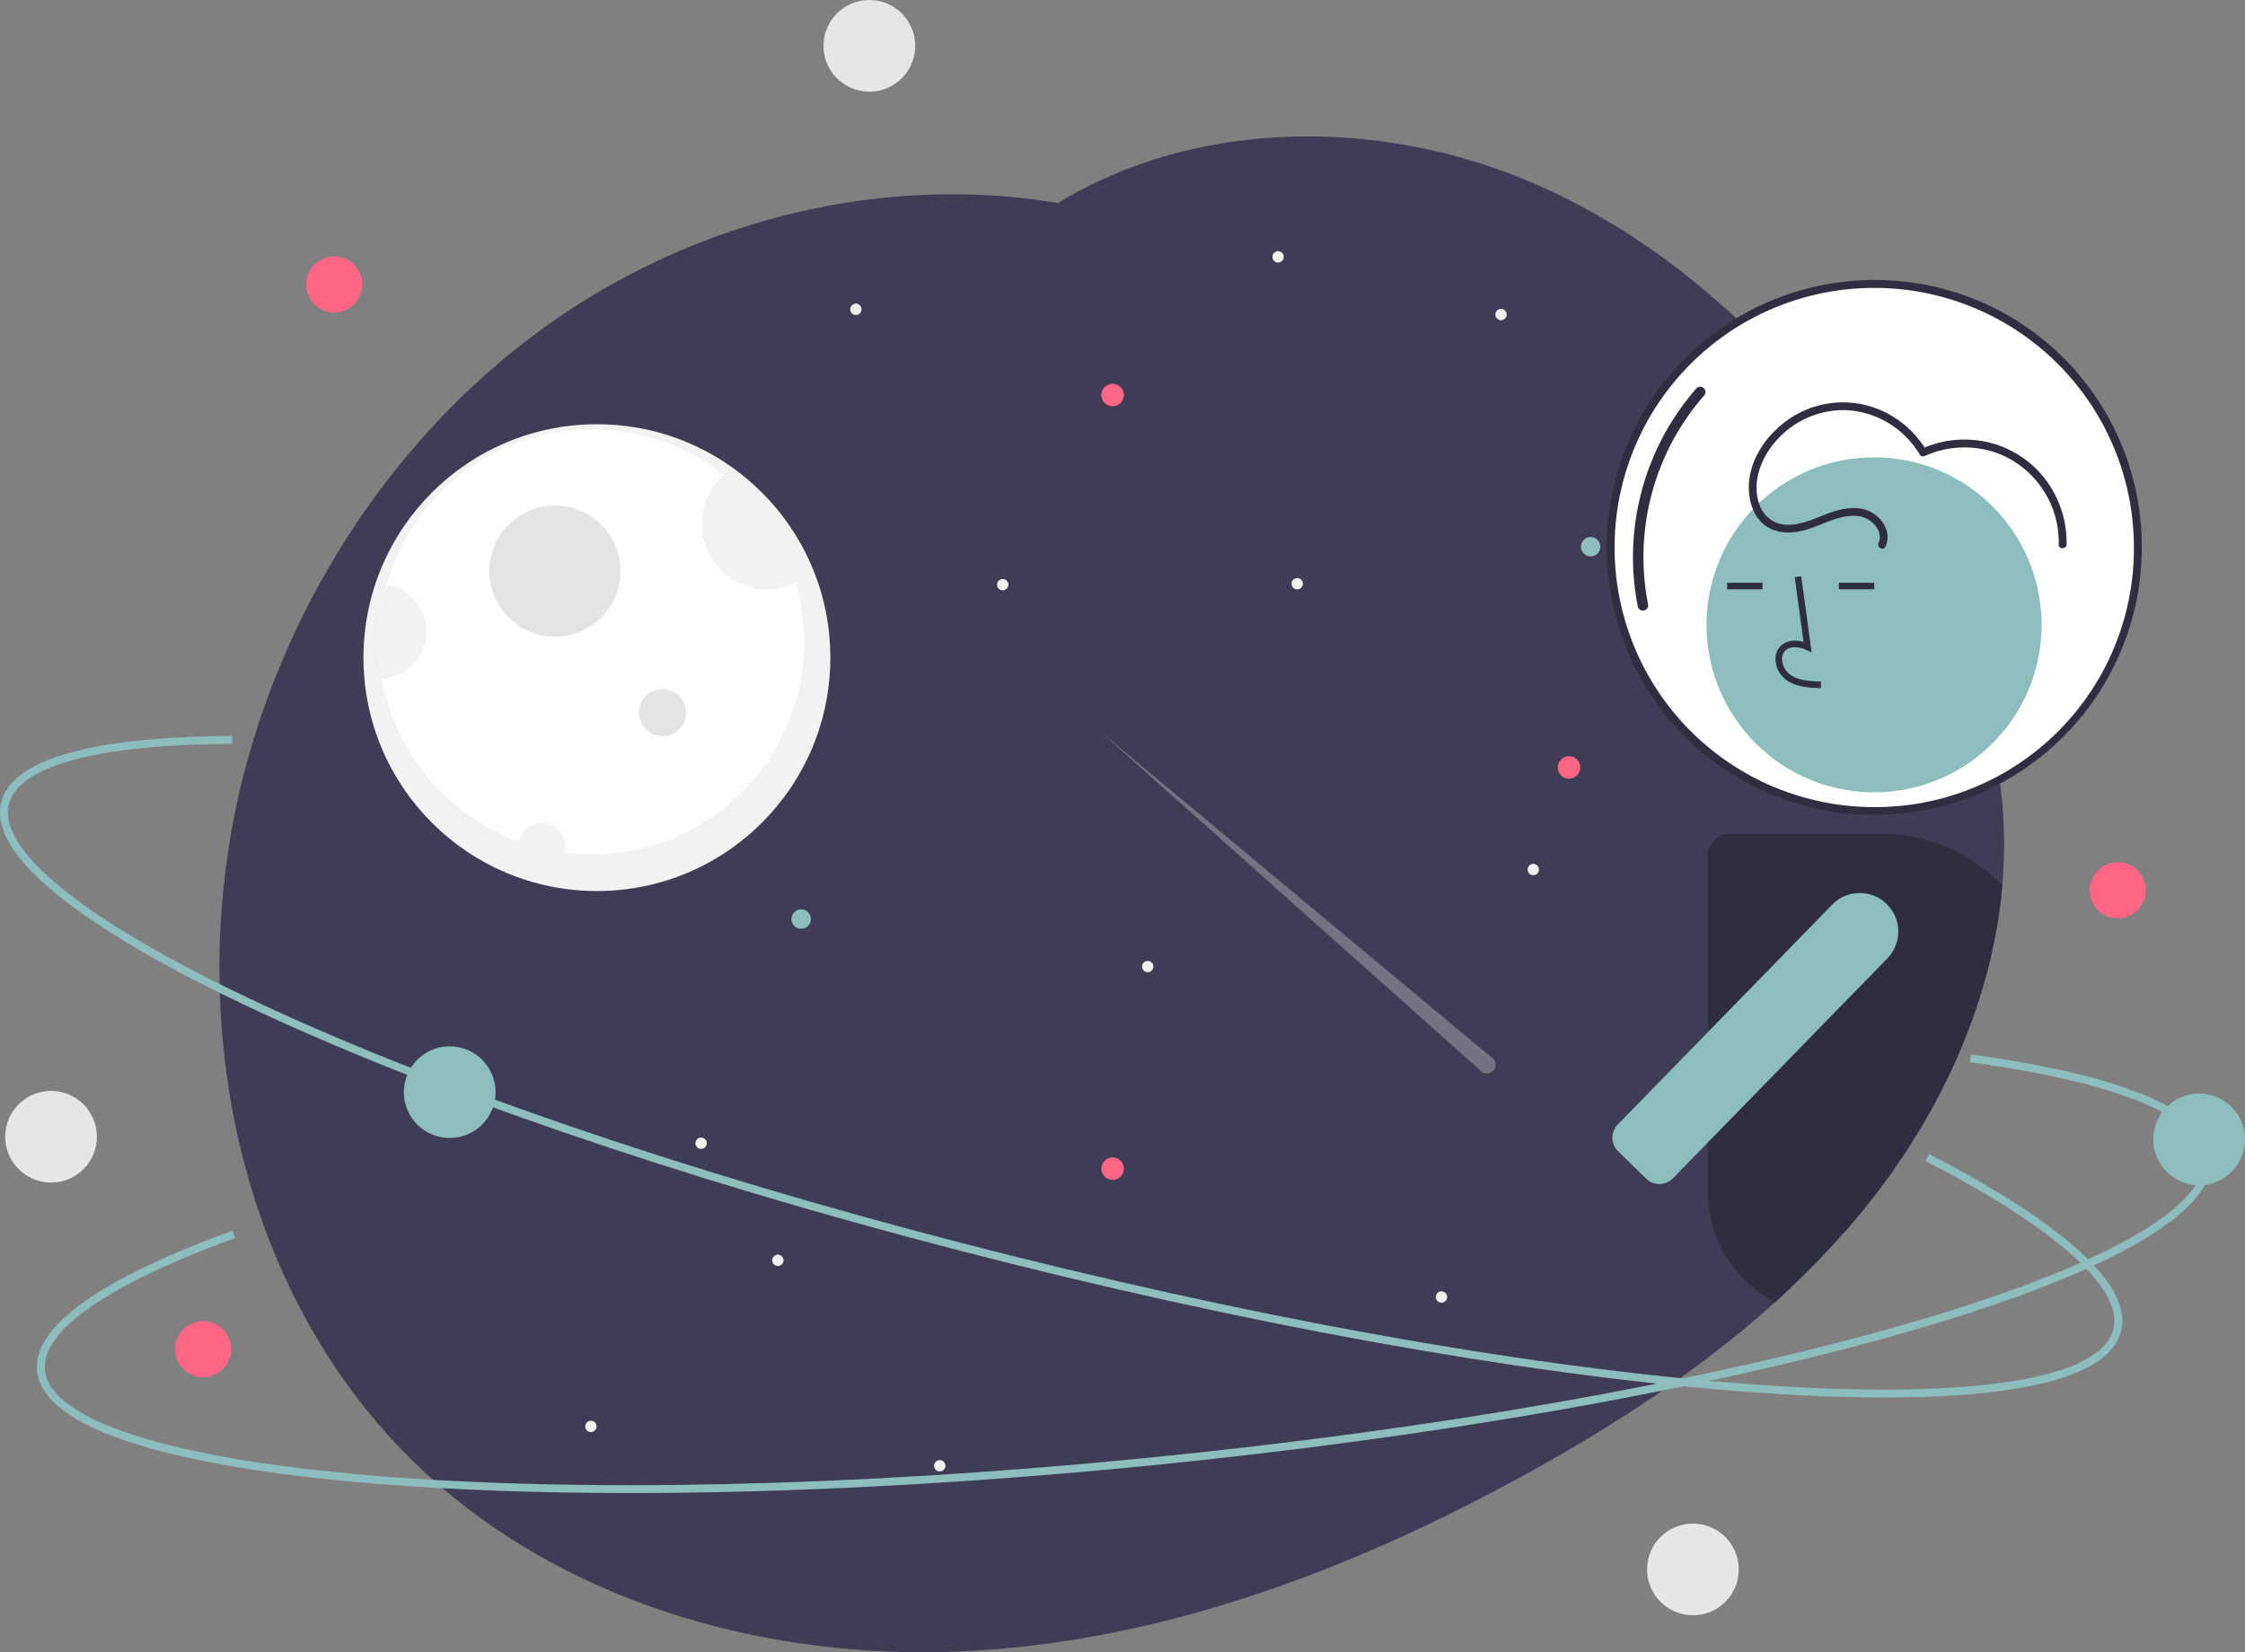 <svg id="a27b99c7-e964-4c47-a10a-750eac27831c" data-name="Layer 1" xmlns="http://www.w3.org/2000/svg" width="855.94" height="630.066" viewBox="0 0 855.94 630.066"><rect x="0" y="0" width="855.94" height="630.066" fill="#808080" stroke="none"/><path d="M935.432,472.558c-3.73,43.08-22.51,84.71-49.3,119.14q-1.68,2.16-3.4,4.28-3.87,4.77-7.94,9.36-4.98,5.655-10.25,11.05-4.29,4.44-8.78,8.69-3.465,3.315-7.01,6.5c-28.43,25.69-61.09,46.89-94.74,65.43-65.67,36.17-137.65,63.57-212.52,67.56-74.86,3.98-153.01-17.46-207.91-68.52-73.99-68.81-94.64-183.58-64.6-280.05,19.98-64.18,60.76-122.24,116.26-160.16,55.02-37.59,124.43-54.51,190.12-43.45,52.44-31.87,121.09-32.48,178.1-8.89,30.42,12.59,57.72,31.31,81.67,53.93a339.343,339.343,0,0,1,30.72,33.23q1.455,1.785,2.88,3.6,5.97,7.545,11.55,15.4,8.01,11.265,15.21,23.03c1.32,2.16,2.63,4.33,3.91,6.52.86,1.47,1.73,2.95,2.58,4.44a.298.298,0,0,1,.04.1c13.31,23.41,24.19,48.39,29.86,74.5,1,4.62,1.84,9.26,2.49,13.94v.01q.855,5.955,1.29,11.97A176.977,176.977,0,0,1,935.432,472.558Z" transform="translate(-172.03 -134.967)" fill="#3f3d56"/><path d="M740.074,537.684,591.612,414.006,735.84,542.638a3.442,3.442,0,1,0,4.234-4.954Z" transform="translate(-172.03 -134.967)" fill="#f0f0f0" opacity="0.3"/><circle cx="227.582" cy="250.781" r="89" fill="#f2f2f2"/><path d="M478.612,379.748a80.994,80.994,0,0,1-81,81,81.572,81.572,0,0,1-27.8-4.9,81.055,81.055,0,1,1,108.8-76.1Z" transform="translate(-172.03 -134.967)" fill="#fff"/><circle cx="211.582" cy="217.781" r="25" fill="#e4e4e4"/><path d="M475.452,357.278a25.001,25.001,0,0,1-27.6-41.08A81.053,81.053,0,0,1,475.452,357.278Z" transform="translate(-172.03 -134.967)" fill="#f2f2f2"/><circle cx="252.582" cy="271.781" r="9" fill="#e4e4e4"/><path d="M387.612,457.748a9.046,9.046,0,0,1-.31,2.34,79.528,79.528,0,0,1-17.49-4.24,9.002,9.002,0,0,1,17.8,1.9Z" transform="translate(-172.03 -134.967)" fill="#f2f2f2"/><path d="M334.612,375.748a18.002,18.002,0,0,1-16.8,17.96,81.548,81.548,0,0,1,1.76-35.71A18,18,0,0,1,334.612,375.748Z" transform="translate(-172.03 -134.967)" fill="#f2f2f2"/><circle cx="606.457" cy="208.483" r="3.702" fill="#8dbdbd"/><circle cx="572.302" cy="119.949" r="2.163" fill="#f0f0f0"/><circle cx="225.302" cy="543.949" r="2.163" fill="#f0f0f0"/><circle cx="584.581" cy="331.594" r="2.163" fill="#f0f0f0"/><circle cx="305.457" cy="350.483" r="3.702" fill="#8dbdbd"/><circle cx="171.457" cy="416.483" r="17.483" fill="#8dbdbd"/><circle cx="267.302" cy="435.949" r="2.163" fill="#f0f0f0"/><circle cx="487.302" cy="97.949" r="2.163" fill="#f0f0f0"/><circle cx="358.302" cy="558.949" r="2.163" fill="#f0f0f0"/><circle cx="326.302" cy="117.949" r="2.163" fill="#f0f0f0"/><circle cx="382.302" cy="222.949" r="2.163" fill="#f0f0f0"/><circle cx="296.581" cy="480.594" r="2.163" fill="#f0f0f0"/><circle cx="549.581" cy="494.594" r="2.163" fill="#f0f0f0"/><circle cx="437.581" cy="368.594" r="2.163" fill="#f0f0f0"/><circle cx="494.581" cy="222.594" r="2.163" fill="#f0f0f0"/><circle cx="598.212" cy="292.655" r="4.289" fill="#ff6584"/><circle cx="424.212" cy="150.655" r="4.289" fill="#ff6584"/><circle cx="424.212" cy="445.655" r="4.289" fill="#ff6584"/><path d="M863.452,605.338a7.694,7.694,0,0,0-7.39,5.58,7.39,7.39,0,0,0-.3,2.12v12.04q4.485-4.245,8.78-8.69,5.265-5.4,10.25-11.05Z" transform="translate(-172.03 -134.967)" fill="#8dbdbd"/><path d="M890.681,667.898q-19.368,0-42.457-1.464c-79.614-5.056-182.738-22.633-290.376-49.492-107.638-26.859-206.93-59.794-279.585-92.734-35.393-16.047-62.556-31.236-80.735-45.147-19.247-14.727-27.666-27.564-25.024-38.153,5.148-20.629,50.731-25.142,88.064-25.295l.013,3c-51.268.21-81.514,8.387-85.166,23.022-4.652,18.64,33.287,47.741,104.087,79.841,72.496,32.868,171.605,65.739,279.073,92.557,107.467,26.816,210.401,44.363,289.84,49.408,77.579,4.928,124.743-2.938,129.395-21.578,3.862-15.477-21.598-38.275-71.689-64.198l1.379-2.664c36.397,18.836,78.646,45.852,73.222,67.589-2.643,10.589-16.105,17.965-40.015,21.923C927.076,666.767,910.335,667.898,890.681,667.898Z" transform="translate(-172.03 -134.967)" fill="#8dbdbd"/><circle cx="714.582" cy="208.781" r="100.5" fill="#fff"/><path d="M886.612,241.748a102,102,0,1,0,102,102A101.635,101.635,0,0,0,886.612,241.748Zm0,201a99,99,0,1,1,99-99A98.618,98.618,0,0,1,886.612,442.748Z" transform="translate(-172.03 -134.967)" fill="#2f2e41"/><path d="M798.417,367.818a2.001,2.001,0,0,1-1.957-1.598,97.669,97.669,0,0,1,22.341-83.135,2,2,0,0,1,2.986,2.661A93.597,93.597,0,0,0,800.378,365.415a2.002,2.002,0,0,1-1.961,2.403Z" transform="translate(-172.03 -134.967)" fill="#2f2e41"/><circle cx="714.519" cy="238.274" r="63.877" fill="#8dbdbd"/><path d="M866.248,397.357c-4.141-.115-9.294-.259-13.264-3.159a10.186,10.186,0,0,1-4.008-7.606,6.852,6.852,0,0,1,2.33-5.628c2.074-1.752,5.101-2.163,8.364-1.204l-3.381-24.706,2.482-.34,3.974,29.045-2.072-.951c-2.403-1.102-5.701-1.663-7.75.069a4.403,4.403,0,0,0-1.444,3.627,7.699,7.699,0,0,0,2.982,5.671c3.089,2.257,7.197,2.548,11.856,2.678Z" transform="translate(-172.03 -134.967)" fill="#2f2e41"/><rect x="658.495" y="222.218" width="13.491" height="2.505" fill="#2f2e41"/><rect x="701.08" y="222.218" width="13.491" height="2.505" fill="#2f2e41"/><path d="M889.232,452.908h-57.9a8.147,8.147,0,0,0-8.14,8.14v128.33a47.67,47.67,0,0,0,25.56,42.2q3.555-3.18,7.01-6.5,4.485-4.245,8.78-8.69,5.265-5.4,10.25-11.05,4.08-4.59,7.94-9.36,1.725-2.115,3.4-4.28c26.79-34.43,45.57-76.06,49.3-119.14A64.049,64.049,0,0,0,889.232,452.908Z" transform="translate(-172.03 -134.967)" fill="#2f2e41"/><path d="M891.342,479.688a14.611,14.611,0,0,0-10.43-4.17,14.465,14.465,0,0,0-9.16,3.36,13.123,13.123,0,0,0-1.17,1.07l-47.39,48.6-34.37,35.25a6.801,6.801,0,0,0-1.28,1.8,7.296,7.296,0,0,0-.77,3.32,7.168,7.168,0,0,0,2.18,5.07l1.35,1.32,9.8,9.55.01-.01a7.291,7.291,0,0,0,4.66,1.63,7.167,7.167,0,0,0,5.07-2.18l1.59-1.62,11.38-11.67.38-.39,68.41-70.16a14.691,14.691,0,0,0-.26-20.77Z" transform="translate(-172.03 -134.967)" fill="#8dbdbd"/><path d="M890.862,343.44c2.112-4.467-.053-9.238-3.764-12.091-4.676-3.595-10.722-3.001-16.04-1.299-5.822,1.863-11.514,5.216-17.804,5.023a11.131,11.131,0,0,1-10.244-7.278c-3.369-8.639.436-18.295,6.3-24.847a34.268,34.268,0,0,1,26.544-11.586,34.65,34.65,0,0,1,28.068,16.903,1.541,1.541,0,0,0,2.052.538,36.882,36.882,0,0,1,28.394-.714,36.29,36.29,0,0,1,22.58,34.492c-.05,1.931,2.95,1.93,3,0a39.892,39.892,0,0,0-10.599-27.812,38.719,38.719,0,0,0-27.567-12.168,39.336,39.336,0,0,0-17.322,3.612l2.052.538a37.699,37.699,0,0,0-25.099-17.728,36.485,36.485,0,0,0-29.424,7.328c-7.702,6.027-13.538,15.38-13.175,25.411.157,4.34,1.447,8.796,4.461,12.031,3.86,4.143,9.622,4.859,14.946,3.798,7.076-1.411,13.535-6.064,20.911-5.921a10.212,10.212,0,0,1,7.642,3.445c1.625,1.833,2.604,4.47,1.497,6.811-.821,1.736,1.765,3.26,2.59,1.514Z" transform="translate(-172.03 -134.967)" fill="#2f2e41"/><path d="M412.094,704.323c-35.599.001-68.694-1.221-98.322-3.686-38.727-3.223-69.415-8.403-91.21-15.396-23.077-7.405-35.319-16.667-36.388-27.528-2.083-21.158,39.334-40.725,74.445-53.413l1.02,2.822c-48.217,17.424-73.957,35.286-72.479,50.298,1.882,19.119,47.392,33.781,124.862,40.228,79.325,6.601,183.717,4.262,293.947-6.59,110.23-10.849,213.076-28.906,289.591-50.846,74.726-21.426,116.505-44.68,114.623-63.799-1.562-15.874-33.203-28.793-89.092-36.379l.403-2.973c40.61,5.512,89.479,16.762,91.674,39.058,1.069,10.861-9.133,22.332-30.323,34.094-20.015,11.109-49.104,22.173-86.458,32.883-76.685,21.988-179.72,40.081-290.125,50.948C539.002,700.86,472.017,704.323,412.094,704.323Z" transform="translate(-172.03 -134.967)" fill="#8dbdbd"/><circle cx="838.457" cy="434.483" r="17.483" fill="#8dbdbd"/><circle cx="331.457" cy="17.483" r="17.483" fill="#e6e6e6"/><circle cx="19.457" cy="433.483" r="17.483" fill="#e6e6e6"/><circle cx="127.457" cy="108.483" r="10.702" fill="#ff6584"/><circle cx="77.457" cy="514.483" r="10.702" fill="#ff6584"/><circle cx="807.457" cy="339.483" r="10.702" fill="#ff6584"/><circle cx="645.457" cy="598.483" r="17.483" fill="#e6e6e6"/></svg>